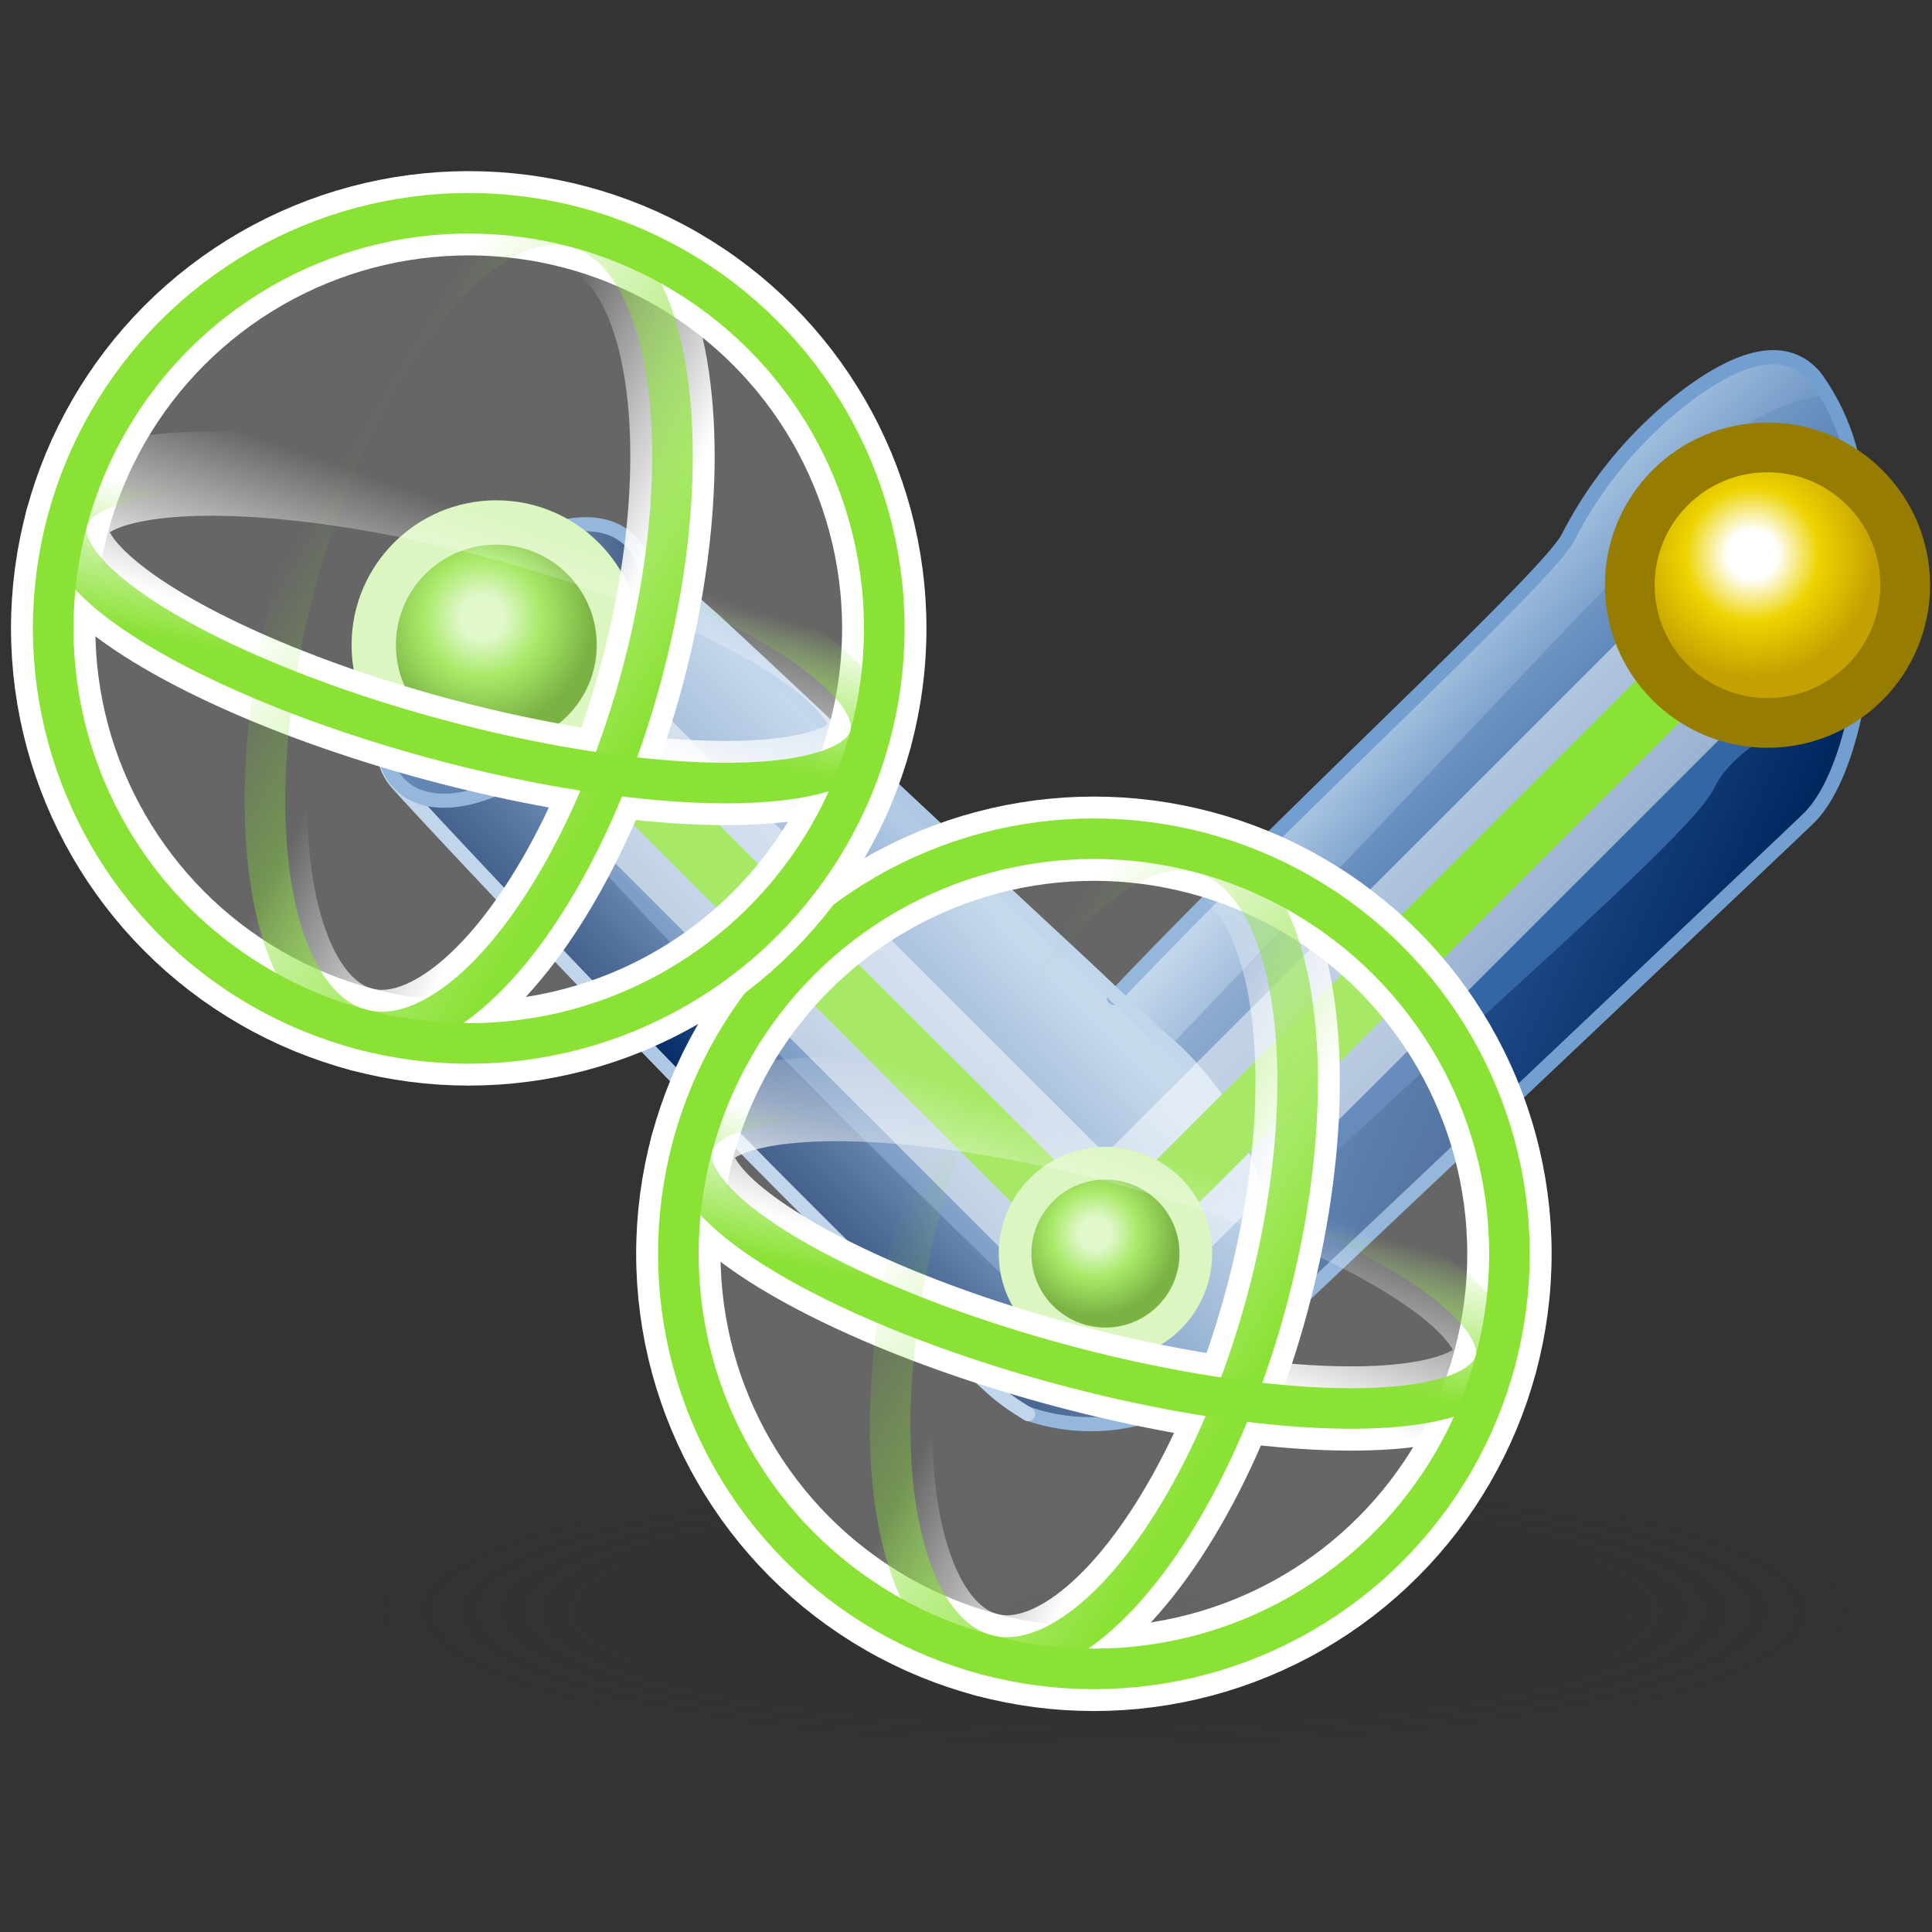 <?xml version="1.0" encoding="UTF-8" standalone="no"?>
<svg
   xmlns:dc="http://purl.org/dc/elements/1.1/"
   xmlns:cc="http://creativecommons.org/ns#"
   xmlns:rdf="http://www.w3.org/1999/02/22-rdf-syntax-ns#"
   xmlns:svg="http://www.w3.org/2000/svg"
   xmlns="http://www.w3.org/2000/svg"
   xmlns:xlink="http://www.w3.org/1999/xlink"
   xmlns:sodipodi="http://sodipodi.sourceforge.net/DTD/sodipodi-0.dtd"
   xmlns:inkscape="http://www.inkscape.org/namespaces/inkscape"
   viewBox="0 0 48 48"
   version="1.1"
   id="svg5113"
   sodipodi:docname="kinefx-getdescendantxforms.svg"
   inkscape:version="1.0.1 (3bc2e813f5, 2020-09-07)">
  <rect x="0" y="0" width="48" height="48" fill="#333333" stroke="none"/>
  <sodipodi:namedview
     pagecolor="#ffffff"
     bordercolor="#666666"
     borderopacity="1"
     objecttolerance="10"
     gridtolerance="10"
     guidetolerance="10"
     inkscape:pageopacity="0"
     inkscape:pageshadow="2"
     inkscape:window-width="2560"
     inkscape:window-height="1377"
     id="namedview5115"
     showgrid="false"
     inkscape:zoom="15.3125"
     inkscape:cx="23.978231"
     inkscape:cy="23.738776"
     inkscape:window-x="-8"
     inkscape:window-y="-8"
     inkscape:window-maximized="1"
     inkscape:current-layer="svg5113"
     inkscape:snap-global="false"
     inkscape:document-rotation="0" />
  <defs
     id="defs5047">
    <linearGradient
       inkscape:collect="always"
       id="linearGradient16800">
      <stop
         style="stop-color:#8ae234;stop-opacity:1"
         offset="0"
         id="stop16796" />
      <stop
         style="stop-color:#8ae234;stop-opacity:0"
         offset="1"
         id="stop16798" />
    </linearGradient>
    <linearGradient
       inkscape:collect="always"
       id="linearGradient16792">
      <stop
         style="stop-color:#8ae234;stop-opacity:1;"
         offset="0"
         id="stop16788" />
      <stop
         style="stop-color:#8ae234;stop-opacity:0;"
         offset="1"
         id="stop16790" />
    </linearGradient>
    <linearGradient
       inkscape:collect="always"
       id="linearGradient7049">
      <stop
         style="stop-color:#ffffff;stop-opacity:1;"
         offset="0"
         id="stop7045" />
      <stop
         style="stop-color:#ffffff;stop-opacity:0;"
         offset="1"
         id="stop7047" />
    </linearGradient>
    <linearGradient
       inkscape:collect="always"
       id="linearGradient7039">
      <stop
         style="stop-color:#ffffff;stop-opacity:1;"
         offset="0"
         id="stop7035" />
      <stop
         style="stop-color:#ffffff;stop-opacity:0;"
         offset="1"
         id="stop7037" />
    </linearGradient>
    <style
       id="style5009">.cls-1{fill:url(#radial-gradient);}.cls-10,.cls-12,.cls-14,.cls-15,.cls-2,.cls-21,.cls-9{fill:none;}.cls-2{stroke:#f57f7f;stroke-width:0.7px;stroke-dasharray:2.5 1.5;}.cls-12,.cls-2,.cls-21{stroke-miterlimit:10;}.cls-3{fill:#f57f7f;}.cls-4{fill:url(#linear-gradient);}.cls-5{fill:url(#linear-gradient-2);}.cls-6{fill:url(#linear-gradient-3);}.cls-7{fill:url(#linear-gradient-4);}.cls-8{fill:url(#linear-gradient-5);}.cls-12,.cls-9{stroke:#729fcf;}.cls-10,.cls-14,.cls-15,.cls-9{stroke-linecap:round;stroke-linejoin:round;}.cls-10,.cls-12,.cls-9{stroke-width:0.35px;}.cls-10{stroke:#aec8e4;}.cls-11{fill:url(#linear-gradient-6);}.cls-13{fill:url(#linear-gradient-7);}.cls-14{stroke:#fff;stroke-width:3.5px;opacity:0.5;}.cls-15{stroke:#8ae234;}.cls-15,.cls-21{stroke-width:1.5px;}.cls-16{fill:url(#radial-gradient-2);}.cls-17{fill:#d0f3ae;}.cls-18{fill:url(#radial-gradient-3);}.cls-19{fill:url(#radial-gradient-4);}.cls-20{fill:url(#radial-gradient-5);}.cls-21{stroke:#eeeeec;}.cls-22{fill:#2e3436;}.cls-23{fill:#555753;}</style>
    <radialGradient
       id="radial-gradient"
       cx="-52.51"
       cy="40.95"
       r="20.08"
       gradientTransform="matrix(1.19,0,0,0.25,86.06,30.8)"
       gradientUnits="userSpaceOnUse">
      <stop
         offset="0.03"
         stop-color="#2c2c2c"
         stop-opacity="0.5"
         id="stop5011" />
      <stop
         offset="0.68"
         stop-color="#2c2c2c"
         stop-opacity="0.1"
         id="stop5013" />
      <stop
         offset="0.93"
         stop-color="#2c2c2c"
         stop-opacity="0"
         id="stop5015" />
    </radialGradient>
    <linearGradient
       id="linear-gradient"
       x1="28.99"
       y1="20.09"
       x2="36.05"
       y2="27.26"
       gradientUnits="userSpaceOnUse">
      <stop
         offset="0"
         stop-color="#b2cbe5"
         id="stop5018" />
      <stop
         offset="1"
         stop-color="#3465a4"
         id="stop5020" />
    </linearGradient>
    <linearGradient
       id="linear-gradient-2"
       x1="32.08"
       y1="26.8"
       x2="40.63"
       y2="30.59"
       gradientUnits="userSpaceOnUse">
      <stop
         offset="0"
         stop-color="#00255d"
         stop-opacity="0"
         id="stop5023" />
      <stop
         offset="1"
         stop-color="#00255d"
         id="stop5025" />
    </linearGradient>
    <linearGradient
       id="linear-gradient-3"
       x1="33.92"
       y1="19.21"
       x2="37.66"
       y2="22.38"
       gradientUnits="userSpaceOnUse"
       gradientTransform="matrix(1.039,0,0,1.039,-0.329,-4.133)">
      <stop
         offset="0.1"
         stop-color="#b2cbe5"
         id="stop5028" />
      <stop
         offset="1"
         stop-color="#729fcf"
         stop-opacity="0"
         id="stop5030" />
    </linearGradient>
    <linearGradient
       id="linear-gradient-4"
       x1="23.09"
       y1="24.83"
       x2="17.48"
       y2="30.25"
       xlink:href="#linear-gradient"
       gradientTransform="matrix(1.039,0,0,1.039,-0.329,-4.133)" />
    <linearGradient
       id="linear-gradient-5"
       x1="20.82"
       y1="28.6"
       x2="17.74"
       y2="31.62"
       xlink:href="#linear-gradient-2"
       gradientTransform="matrix(1.039,0,0,1.039,-0.329,-4.133)" />
    <linearGradient
       id="linear-gradient-6"
       x1="6.82"
       y1="17.08"
       x2="13.1"
       y2="17.08"
       gradientTransform="matrix(0.695,0.773,-0.773,0.695,2.792,0.984)"
       xlink:href="#linear-gradient-2" />
    <linearGradient
       id="linear-gradient-7"
       x1="13.1"
       y1="10.56"
       x2="13"
       y2="30.12"
       xlink:href="#linear-gradient"
       gradientTransform="matrix(1.135,0,0,1.135,-4.581,-4.324)" />
    <radialGradient
       id="radial-gradient-2"
       cx="9.24"
       cy="16.09"
       r="2.32"
       gradientTransform="translate(2.83 2.64) rotate(0.6)"
       gradientUnits="userSpaceOnUse">
      <stop
         offset="0.2"
         stop-color="#d6f5b8"
         id="stop5037" />
      <stop
         offset="0.54"
         stop-color="#8ae234"
         id="stop5039" />
      <stop
         offset="1"
         stop-color="#4e9a06"
         id="stop5041" />
    </radialGradient>
    <radialGradient
       id="radial-gradient-3"
       cx="41.89"
       cy="17.9"
       r="2.41"
       xlink:href="#radial-gradient-2"
       gradientTransform="matrix(0.94,0,0,0.939,-0.488,-1.777)" />
    <radialGradient
       id="radial-gradient-4"
       cx="11.85"
       cy="18.75"
       r="2.63"
       xlink:href="#radial-gradient-2"
       gradientTransform="matrix(1.039,0,0,1.039,-0.329,-4.133)" />
    <radialGradient
       id="radial-gradient-5"
       cx="26.5"
       cy="33.48"
       r="1.94"
       xlink:href="#radial-gradient-2"
       gradientTransform="matrix(1.039,0,0,1.039,-0.329,-4.133)" />
    <linearGradient
       inkscape:collect="always"
       xlink:href="#linear-gradient"
       id="linearGradient5680"
       gradientUnits="userSpaceOnUse"
       x1="28.99"
       y1="20.09"
       x2="36.05"
       y2="27.26"
       gradientTransform="matrix(1.039,0,0,1.039,-0.329,-4.133)" />
    <linearGradient
       inkscape:collect="always"
       xlink:href="#linear-gradient-2"
       id="linearGradient5682"
       gradientUnits="userSpaceOnUse"
       x1="32.08"
       y1="26.8"
       x2="40.63"
       y2="30.59"
       gradientTransform="matrix(1.039,0,0,1.039,-0.329,-4.133)" />
    <radialGradient
       inkscape:collect="always"
       xlink:href="#radial-gradient-2"
       id="radialGradient5684"
       gradientUnits="userSpaceOnUse"
       gradientTransform="matrix(1.039,0.011,-0.011,1.039,2.612,-1.39)"
       cx="9.24"
       cy="16.09"
       r="2.32" />
    <linearGradient
       id="linearGradient2303">
      <stop
         style="stop-color:#ffffff;stop-opacity:1;"
         offset="0"
         id="stop2305" />
      <stop
         style="stop-color:#d5d5d0;stop-opacity:1;"
         offset="1"
         id="stop2307" />
    </linearGradient>
    <linearGradient
       id="linearGradient2311">
      <stop
         style="stop-color:#546063;stop-opacity:1;"
         offset="0"
         id="stop2313" />
      <stop
         style="stop-color:#2e3436;stop-opacity:1;"
         offset="1"
         id="stop2315" />
    </linearGradient>
    <linearGradient
       id="linearGradient7197">
      <stop
         style="stop-color:#8dbf14;stop-opacity:1;"
         offset="0"
         id="stop7199" />
      <stop
         style="stop-color:#b2e92d;stop-opacity:1;"
         offset="1"
         id="stop7201" />
    </linearGradient>
    <linearGradient
       inkscape:collect="always"
       xlink:href="#linearGradient7039"
       id="linearGradient20807"
       gradientUnits="userSpaceOnUse"
       gradientTransform="matrix(1.047,0,0,1.047,-10.909,-8.015)"
       x1="35.155"
       y1="26.236"
       x2="35.508"
       y2="21.493" />
    <linearGradient
       inkscape:collect="always"
       xlink:href="#linearGradient7049"
       id="linearGradient20809"
       gradientUnits="userSpaceOnUse"
       gradientTransform="matrix(1.047,0,0,1.047,-10.909,-8.015)"
       x1="37.697"
       y1="25.235"
       x2="32.678"
       y2="24.194" />
    <linearGradient
       inkscape:collect="always"
       xlink:href="#linearGradient16792"
       id="linearGradient20811"
       gradientUnits="userSpaceOnUse"
       x1="30.268"
       y1="19.421"
       x2="19.909"
       y2="16.46" />
    <linearGradient
       inkscape:collect="always"
       xlink:href="#linearGradient16800"
       id="linearGradient20813"
       gradientUnits="userSpaceOnUse"
       gradientTransform="matrix(1.007,0,0,0.28,0.528,14.064)"
       x1="29.098"
       y1="18.285"
       x2="26.424"
       y2="4.518" />
    <linearGradient
       inkscape:collect="always"
       xlink:href="#linearGradient7039"
       id="linearGradient20831"
       gradientUnits="userSpaceOnUse"
       gradientTransform="matrix(1.047,0,0,1.047,-10.909,-8.015)"
       x1="35.155"
       y1="26.236"
       x2="35.508"
       y2="21.493" />
    <linearGradient
       inkscape:collect="always"
       xlink:href="#linearGradient7049"
       id="linearGradient20833"
       gradientUnits="userSpaceOnUse"
       gradientTransform="matrix(1.047,0,0,1.047,-10.909,-8.015)"
       x1="37.697"
       y1="25.235"
       x2="32.678"
       y2="24.194" />
    <linearGradient
       inkscape:collect="always"
       xlink:href="#linearGradient16792"
       id="linearGradient20835"
       gradientUnits="userSpaceOnUse"
       x1="30.268"
       y1="19.421"
       x2="19.909"
       y2="16.46" />
    <linearGradient
       inkscape:collect="always"
       xlink:href="#linearGradient16800"
       id="linearGradient20837"
       gradientUnits="userSpaceOnUse"
       gradientTransform="matrix(1.007,0,0,0.28,0.528,14.064)"
       x1="29.098"
       y1="18.285"
       x2="26.424"
       y2="4.518" />
    <radialGradient
       id="radial-gradient-5-1"
       cx="26.5"
       cy="33.48"
       r="1.94"
       xlink:href="#radialGradient22748"
       gradientTransform="matrix(1.432,0,0,1.431,1.415,-33.967)" />
    <radialGradient
       id="radialGradient22748"
       cx="9.24"
       cy="16.09"
       r="2.32"
       gradientTransform="rotate(0.6,-250.684,271.563)"
       gradientUnits="userSpaceOnUse">
      <stop
         offset="0.2"
         stop-color="#d6f5b8"
         id="stop22742"
         style="stop-color:#ffffff;stop-opacity:1" />
      <stop
         offset="0.54"
         stop-color="#8ae234"
         id="stop22744"
         style="stop-color:#edd400;stop-opacity:1" />
      <stop
         offset="1"
         stop-color="#4e9a06"
         id="stop22746"
         style="stop-color:#c4a000;stop-opacity:1" />
    </radialGradient>
    <radialGradient
       id="radial-gradient-5-7"
       cx="26.5"
       cy="33.48"
       r="1.94"
       xlink:href="#radialGradient22748-4"
       gradientTransform="matrix(1.432,0,0,1.431,-18.275,-16.996)" />
    <radialGradient
       id="radialGradient22748-4"
       cx="9.24"
       cy="16.09"
       r="2.32"
       gradientTransform="rotate(0.6,-250.684,271.563)"
       gradientUnits="userSpaceOnUse">
      <stop
         offset="0.2"
         stop-color="#d6f5b8"
         id="stop22742-5"
         style="stop-color:#ffffff;stop-opacity:1" />
      <stop
         offset="0.54"
         stop-color="#8ae234"
         id="stop22744-4"
         style="stop-color:#edd400;stop-opacity:1" />
      <stop
         offset="1"
         stop-color="#4e9a06"
         id="stop22746-2"
         style="stop-color:#c4a000;stop-opacity:1" />
    </radialGradient>
  </defs>
  <title
     id="title5049">9-Agent Pose From Rig</title>
  <g
     id="shadow"
     transform="matrix(0.84,0,0,0.815,7.881,6.592)"
     style="stroke-width:1.141">
    <ellipse
       class="cls-1"
       cx="23.8"
       cy="40.95"
       rx="22.88"
       ry="4.8"
       id="ellipse5051"
       style="fill:url(#radial-gradient);stroke-width:1.141" />
  </g>
  <path
     class="cls-4"
     d="m 46.383,14.747 c 0,-3.273 -0.977,-5.933 -2.183,-5.933 h -0.083 A 3.544,3.543 0 0 0 42.038,9.739 10.394,10.391 0 0 0 39.003,13.334 c -0.873,1.548 -14.126,13.238 -15.155,16.22 -1.029,2.982 0.541,5.06 1.694,5.57 a 4.792,4.79 0 0 0 4.761,-0.966 C 30.635,33.877 43.337,22.145 43.701,21.418 a 1.736,1.735 0 0 1 0.728,-0.769 l 0.218,-0.094 v 0 c 0.987,-0.561 1.736,-2.941 1.736,-5.808 z"
     id="path5060"
     style="fill:url(#linearGradient5680);stroke-width:1.047" />
  <path
     class="cls-5"
     d="m 46.154,17.407 a 10.311,10.308 0 0 1 -0.26,1.112 3.503,3.502 0 0 1 -1.247,2.078 v 0 l -0.218,0.094 a 1.715,1.714 0 0 0 -0.728,0.779 C 43.327,22.145 30.583,34.116 29.918,34.469 l -1.289,-0.842 c 0.728,-2.203 13.159,-12.355 13.949,-14.028 0.655,-1.351 2.827,-1.995 3.576,-2.192 z"
     id="path5062"
     style="fill:url(#linearGradient5682);stroke-width:1.047" />
  <path
     class="cls-6"
     d="m 44.2,8.814 h -0.083 A 3.544,3.543 0 0 0 42.038,9.739 10.394,10.391 0 0 0 39.003,13.334 c -0.561,1.039 -6.964,6.868 -11.278,11.43 l 1.341,1.237 c 4.958,-5.195 10.467,-11.056 10.862,-11.43 0.748,-0.748 0.707,-1.413 2.651,-3.315 A 4.501,4.499 0 0 1 45.405,9.822 C 45.062,9.271 44.657,8.814 44.2,8.814 Z"
     id="path5064"
     style="fill:url(#linear-gradient-3);stroke-width:1.047" />
  <path
     class="cls-7"
     d="M 29.211,26.115 C 28.172,25.076 17.528,15.464 15.699,13.479 v 0 l -0.073,-0.083 c -0.925,-0.852 -2.942,-0.166 -4.501,1.527 -1.559,1.694 -2.016,3.574 -1.258,4.489 v 0 C 10.211,19.828 19.992,30.302 25.002,34.76 l 0.572,0.364 a 4.823,4.821 0 0 0 5.28,-1.486 l 0.073,-0.094 C 32.818,30.25 30.282,27.154 29.211,26.115 Z"
     id="path5066"
     style="fill:url(#linear-gradient-4);stroke-width:1.047" />
  <path
     class="cls-8"
     d="M 26.031,32.765 C 19.077,26.063 14.41,21.189 12.955,19.257 c -1.185,0.717 -2.359,0.862 -3.004,0.27 L 9.836,19.402 v 0 C 10.179,19.807 19.96,30.281 24.97,34.739 l 0.572,0.364 a 4.823,4.821 0 0 0 5.311,-1.465 l 0.073,-0.094 c 0.073,-0.114 0.125,-0.239 0.187,-0.353 -2.131,1.424 -3.513,0.686 -5.083,-0.426 z"
     id="path5068"
     style="fill:url(#linear-gradient-5);stroke-width:1.047" />
  <path
     class="cls-9"
     d="m 25.542,35.124 a 4.813,4.811 0 0 0 4.761,-0.956 c 0.322,-0.291 14.552,-13.747 14.635,-13.841 0.842,-0.821 1.445,-3.003 1.445,-5.58 A 14.251,14.246 0 0 0 46.029,11.453 5.53,5.528 0 0 0 45.104,9.375 c -0.863,-1.039 -2.245,-0.239 -3.118,0.395 a 10.394,10.391 0 0 0 -3.035,3.595 c -0.561,1.039 -6.964,6.868 -11.278,11.43"
     id="path5070" />
  <path
     class="cls-10"
     d="m 30.677,27.985 a 9.272,9.269 0 0 0 -1.466,-1.87 l -0.437,-0.384 -0.738,-0.686 -0.987,-0.935 -1.195,-1.112 -1.341,-1.247 -1.424,-1.33 -1.445,-1.351 -1.393,-1.32 -1.32,-1.237 -1.185,-1.101 -0.956,-0.842 -0.707,-0.655 -0.364,-0.384 a 1.611,1.611 0 0 0 -0.852,-0.468 2.547,2.546 0 0 0 -1.039,0.083 5.634,5.632 0 0 0 -2.37,1.424 C 11.333,14.685 11.208,14.809 11.094,14.934 9.608,16.555 9.078,18.509 9.836,19.423 10.169,19.828 19.545,29.876 24.638,34.479 a 5.02,5.019 0 0 0 0.707,0.53 l 0.197,0.125"
     id="path5072" />
  <ellipse
     class="cls-11"
     cx="-3.485"
     cy="20.553"
     rx="4.167"
     ry="2.286"
     transform="matrix(0.676,-0.736,0.737,0.676,0,0)"
     id="ellipse5074"
     style="fill:url(#linear-gradient-6);stroke-width:1.047" />
  <ellipse
     class="cls-12"
     cx="-3.485"
     cy="20.553"
     rx="4.167"
     ry="2.286"
     transform="matrix(0.676,-0.736,0.737,0.676,0,0)"
     id="ellipse5076" />
  <line
     class="cls-14"
     x1="27.465"
     y1="31.144"
     x2="43.524"
     y2="15.09"
     id="line5082" />
  <line
     class="cls-14"
     x1="12.331"
     y1="16.025"
     x2="27.465"
     y2="31.144"
     id="line5084" />
  <line
     class="cls-15"
     x1="27.465"
     y1="31.144"
     x2="43.524"
     y2="15.09"
     id="line5086" />
  <line
     class="cls-15"
     x1="12.331"
     y1="16.025"
     x2="27.465"
     y2="31.144"
     id="line5088" />
  <ellipse
     class="cls-16"
     cx="12.331"
     cy="16.025"
     id="circle5090"
     style="fill:url(#radialGradient5684);stroke-width:1.047"
     rx="2.204"
     ry="2.203" />
  <ellipse
     class="cls-17"
     cx="12.331"
     cy="16.025"
     id="circle5096"
     style="stroke-width:1.047"
     rx="3.596"
     ry="3.595" />
  <ellipse
     class="cls-19"
     cx="12.331"
     cy="16.025"
     id="circle5098"
     style="fill:url(#radial-gradient-4);stroke-width:1.047"
     rx="2.495"
     ry="2.494" />
  <ellipse
     class="cls-17"
     cx="27.465"
     cy="31.144"
     id="circle5100"
     style="stroke-width:1.047"
     rx="2.651"
     ry="2.65" />
  <ellipse
     class="cls-20"
     cx="27.465"
     cy="31.144"
     id="circle5102"
     style="fill:url(#radial-gradient-5);stroke-width:1.047"
     rx="1.84"
     ry="1.839" />
  <g
     id="g20805"
     transform="matrix(0.916,0,0,0.915,9.124,9.786)"
     style="opacity:1;stroke-width:1.093">
    <circle
       id="circle20791"
       style="color:#000000;display:inline;overflow:visible;visibility:visible;fill:#ffffff;fill-opacity:0.251;fill-rule:nonzero;stroke:#8ae234;stroke-width:1.101;stroke-linecap:butt;stroke-linejoin:miter;stroke-miterlimit:4;stroke-dasharray:none;stroke-dashoffset:0;stroke-opacity:1;marker:none;enable-background:accumulate"
       cx="19.709"
       cy="23.349"
       r="11.271" />
    <circle
       style="color:#000000;display:inline;overflow:visible;visibility:visible;fill:none;fill-opacity:1;fill-rule:nonzero;stroke:#ffffff;stroke-width:2.288;stroke-linecap:butt;stroke-linejoin:miter;stroke-miterlimit:4;stroke-dasharray:none;stroke-dashoffset:0;stroke-opacity:1;marker:none;enable-background:accumulate"
       id="circle20793"
       cx="19.709"
       cy="23.349"
       r="11.271" />
    <ellipse
       transform="rotate(15)"
       id="ellipse20795"
       style="color:#000000;display:inline;overflow:visible;visibility:visible;fill:none;stroke:url(#linearGradient20807);stroke-width:2.288;stroke-linecap:butt;stroke-linejoin:miter;stroke-miterlimit:4;stroke-dasharray:none;stroke-dashoffset:0;stroke-opacity:1;marker:none;enable-background:accumulate"
       cx="25.08"
       cy="17.452"
       rx="11.271"
       ry="3.129" />
    <ellipse
       transform="rotate(15)"
       id="ellipse20797"
       style="color:#000000;display:inline;overflow:visible;visibility:visible;fill:none;stroke:url(#linearGradient20809);stroke-width:2.288;stroke-linecap:butt;stroke-linejoin:miter;stroke-miterlimit:4;stroke-dasharray:none;stroke-dashoffset:0;stroke-opacity:1;marker:none;enable-background:accumulate"
       cx="25.08"
       cy="17.452"
       rx="4.86"
       ry="11.271" />
    <circle
       style="color:#000000;display:inline;overflow:visible;visibility:visible;fill:none;fill-opacity:1;fill-rule:nonzero;stroke:#8ae234;stroke-width:1.101;stroke-linecap:butt;stroke-linejoin:miter;stroke-miterlimit:4;stroke-dasharray:none;stroke-dashoffset:0;stroke-opacity:1;marker:none;enable-background:accumulate"
       id="circle20799"
       cx="19.709"
       cy="23.349"
       r="11.271" />
    <ellipse
       transform="rotate(15)"
       id="ellipse20801"
       style="color:#000000;display:inline;overflow:visible;visibility:visible;fill:none;stroke:url(#linearGradient20811);stroke-width:1.101;stroke-linecap:butt;stroke-linejoin:miter;stroke-miterlimit:4;stroke-dasharray:none;stroke-dashoffset:0;stroke-opacity:1;marker:none;enable-background:accumulate"
       cx="25.08"
       cy="17.452"
       rx="4.86"
       ry="11.271" />
    <ellipse
       transform="rotate(15)"
       id="ellipse20803"
       style="color:#000000;display:inline;overflow:visible;visibility:visible;fill:none;stroke:url(#linearGradient20813);stroke-width:1.101;stroke-linecap:butt;stroke-linejoin:miter;stroke-miterlimit:4;stroke-dasharray:none;stroke-dashoffset:0;stroke-opacity:1;marker:none;enable-background:accumulate"
       cx="25.08"
       cy="17.452"
       rx="11.271"
       ry="3.129" />
  </g>
  <g
     id="g20829"
     transform="matrix(0.916,0,0,0.915,-6.408,-5.753)"
     style="opacity:1;stroke-width:1.093">
    <circle
       id="circle20815"
       style="color:#000000;display:inline;overflow:visible;visibility:visible;fill:#ffffff;fill-opacity:0.251;fill-rule:nonzero;stroke:#8ae234;stroke-width:1.101;stroke-linecap:butt;stroke-linejoin:miter;stroke-miterlimit:4;stroke-dasharray:none;stroke-dashoffset:0;stroke-opacity:1;marker:none;enable-background:accumulate"
       cx="19.709"
       cy="23.349"
       r="11.271" />
    <circle
       style="color:#000000;display:inline;overflow:visible;visibility:visible;fill:none;fill-opacity:1;fill-rule:nonzero;stroke:#ffffff;stroke-width:2.288;stroke-linecap:butt;stroke-linejoin:miter;stroke-miterlimit:4;stroke-dasharray:none;stroke-dashoffset:0;stroke-opacity:1;marker:none;enable-background:accumulate"
       id="circle20817"
       cx="19.709"
       cy="23.349"
       r="11.271" />
    <ellipse
       transform="rotate(15)"
       id="ellipse20819"
       style="color:#000000;display:inline;overflow:visible;visibility:visible;fill:none;stroke:url(#linearGradient20831);stroke-width:2.288;stroke-linecap:butt;stroke-linejoin:miter;stroke-miterlimit:4;stroke-dasharray:none;stroke-dashoffset:0;stroke-opacity:1;marker:none;enable-background:accumulate"
       cx="25.08"
       cy="17.452"
       rx="11.271"
       ry="3.129" />
    <ellipse
       transform="rotate(15)"
       id="ellipse20821"
       style="color:#000000;display:inline;overflow:visible;visibility:visible;fill:none;stroke:url(#linearGradient20833);stroke-width:2.288;stroke-linecap:butt;stroke-linejoin:miter;stroke-miterlimit:4;stroke-dasharray:none;stroke-dashoffset:0;stroke-opacity:1;marker:none;enable-background:accumulate"
       cx="25.08"
       cy="17.452"
       rx="4.86"
       ry="11.271" />
    <circle
       style="color:#000000;display:inline;overflow:visible;visibility:visible;fill:none;fill-opacity:1;fill-rule:nonzero;stroke:#8ae234;stroke-width:1.101;stroke-linecap:butt;stroke-linejoin:miter;stroke-miterlimit:4;stroke-dasharray:none;stroke-dashoffset:0;stroke-opacity:1;marker:none;enable-background:accumulate"
       id="circle20823"
       cx="19.709"
       cy="23.349"
       r="11.271" />
    <ellipse
       transform="rotate(15)"
       id="ellipse20825"
       style="color:#000000;display:inline;overflow:visible;visibility:visible;fill:none;stroke:url(#linearGradient20835);stroke-width:1.101;stroke-linecap:butt;stroke-linejoin:miter;stroke-miterlimit:4;stroke-dasharray:none;stroke-dashoffset:0;stroke-opacity:1;marker:none;enable-background:accumulate"
       cx="25.08"
       cy="17.452"
       rx="4.86"
       ry="11.271" />
    <ellipse
       transform="rotate(15)"
       id="ellipse20827"
       style="color:#000000;display:inline;overflow:visible;visibility:visible;fill:none;stroke:url(#linearGradient20837);stroke-width:1.101;stroke-linecap:butt;stroke-linejoin:miter;stroke-miterlimit:4;stroke-dasharray:none;stroke-dashoffset:0;stroke-opacity:1;marker:none;enable-background:accumulate"
       cx="25.08"
       cy="17.452"
       rx="11.271"
       ry="3.129" />
  </g>
  <g
     id="g23461"
     transform="matrix(1.106,0,0,1.107,21.775,-20.443)"
     style="stroke-width:0.904">
    <ellipse
       class="cls-17"
       cx="20.016"
       cy="31.6"
       id="circle5100-9"
       style="fill:#967c00;fill-opacity:1;stroke-width:0.946"
       rx="3.652"
       ry="3.65" />
    <ellipse
       class="cls-20"
       cx="20.016"
       cy="31.6"
       id="circle5102-9"
       style="fill:url(#radial-gradient-5-7);stroke-width:0.946"
       rx="2.535"
       ry="2.534" />
  </g>
</svg>
